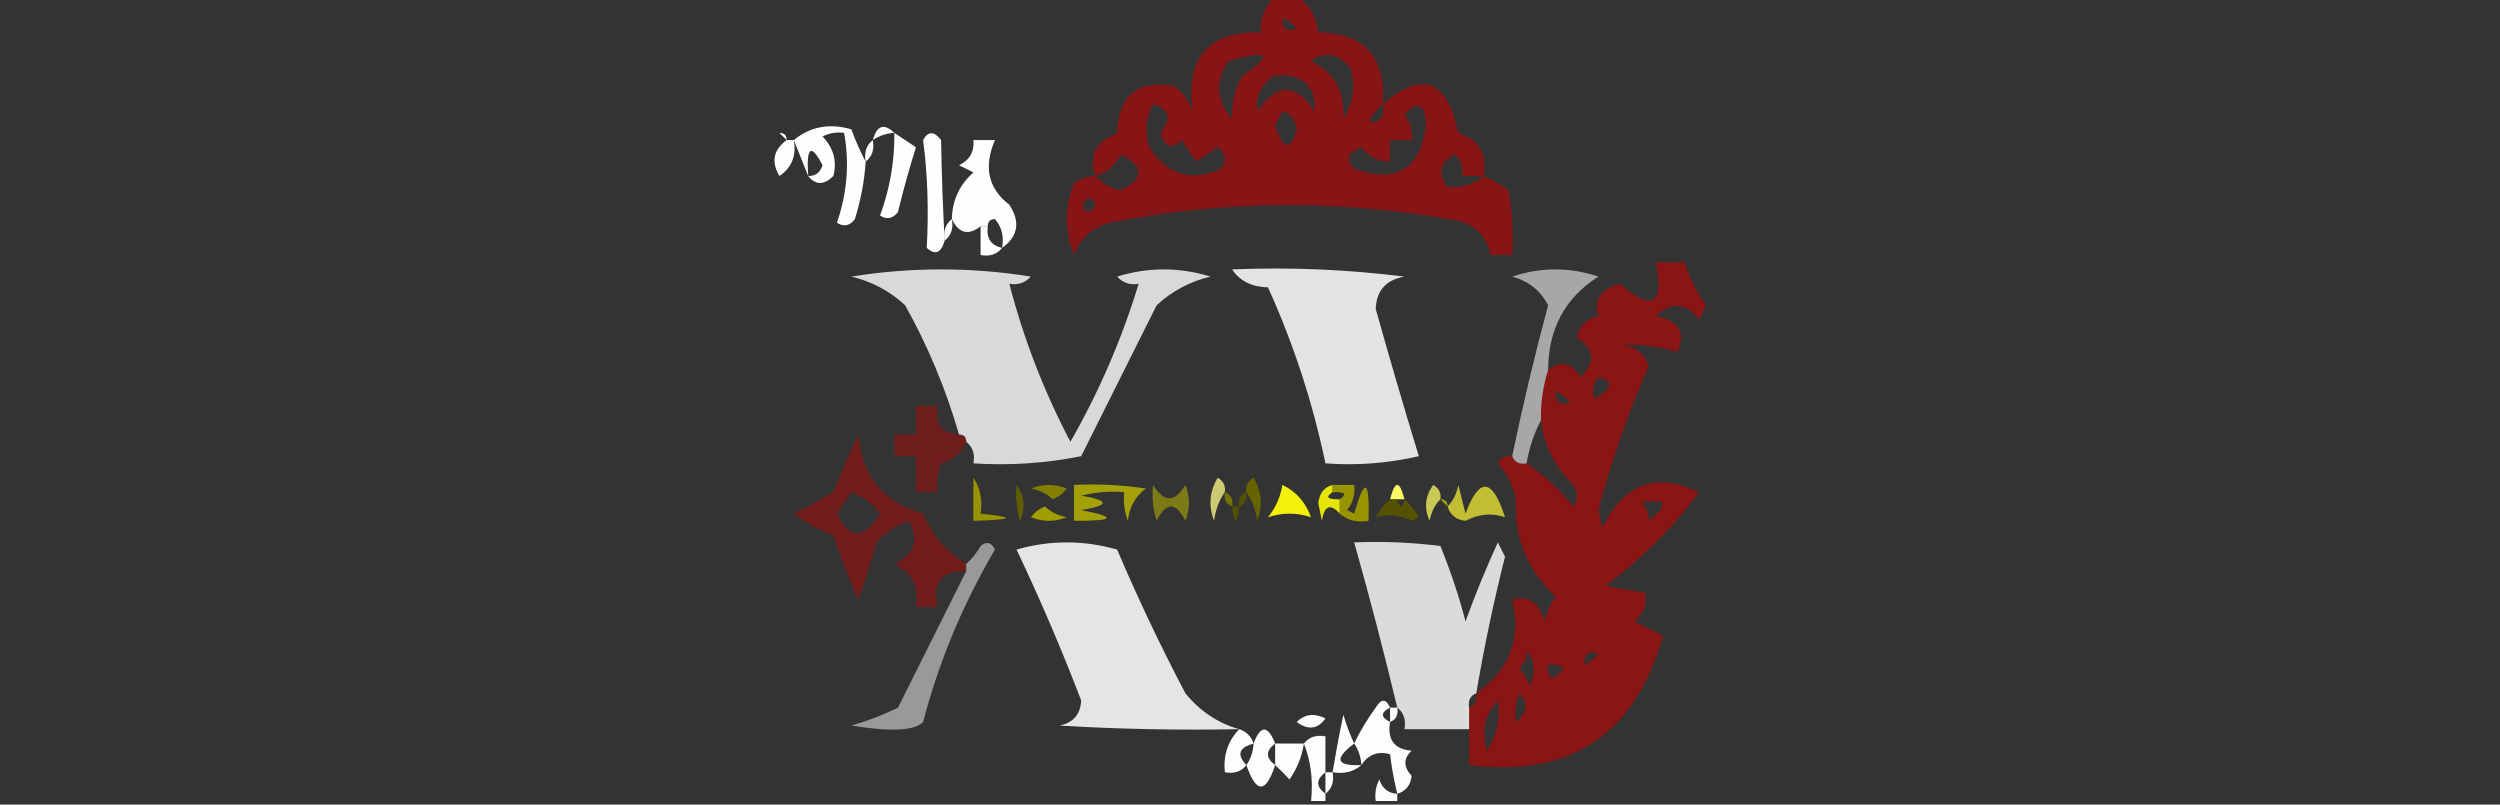 <?xml version="1.0" encoding="UTF-8"?>
<!DOCTYPE svg PUBLIC "-//W3C//DTD SVG 1.1//EN" "http://www.w3.org/Graphics/SVG/1.1/DTD/svg11.dtd">
<svg xmlns="http://www.w3.org/2000/svg" version="1.1" width="348px" height="112px" style="shape-rendering:geometricPrecision; text-rendering:geometricPrecision; image-rendering:optimizeQuality; fill-rule:evenodd; clip-rule:evenodd" xmlns:xlink="http://www.w3.org/1999/xlink">
<rect width="100%" height="100%" fill="#333333" stroke="none"/>
<g><path style="opacity:0.666" fill="#b30706" d="M 177.5,-0.5 C 178.5,-0.5 179.5,-0.5 180.5,-0.5C 182.279,0.67 183.279,2.336 183.5,4.5C 189.933,4.604 192.933,7.937 192.5,14.5C 197.969,9.756 201.469,11.09 203,18.5C 205.91,19.45 207.077,21.45 206.5,24.5C 207.721,25.028 208.887,25.695 210,26.5C 210.498,29.482 210.665,32.482 210.5,35.5C 209.5,35.5 208.5,35.5 207.5,35.5C 206.822,32.465 204.822,30.799 201.5,30.5C 185.806,27.734 170.139,27.901 154.5,31C 152.07,31.643 150.403,33.143 149.5,35.5C 148.167,32.167 148.167,28.833 149.5,25.5C 150.417,24.873 151.417,24.539 152.5,24.5C 151.479,21.773 152.479,19.773 155.5,18.5C 155.718,13.232 158.385,11.065 163.5,12C 164.701,12.902 165.535,14.069 166,15.5C 165.038,8.031 168.204,4.364 175.5,4.5C 175.392,2.486 176.058,0.82 177.5,-0.5 Z M 178.5,2.5 C 179.289,2.783 179.956,3.283 180.5,4C 179.184,4.528 178.517,4.028 178.5,2.5 Z M 171.5,16.5 C 169.298,14.022 169.131,11.355 171,8.5C 176.66,6.893 177.326,7.56 173,10.5C 171.872,12.345 171.372,14.345 171.5,16.5 Z M 182.5,8.5 C 184.489,7.113 186.322,7.447 188,9.5C 188.706,11.971 188.373,14.305 187,16.5C 187.241,12.733 185.741,10.066 182.5,8.5 Z M 177.5,10.5 C 181.36,10.299 183.194,11.965 183,15.5C 180.383,11.524 177.716,11.524 175,15.5C 174.751,13.332 175.584,11.665 177.5,10.5 Z M 160.5,14.5 C 162.814,15.179 163.147,16.512 161.5,18.5C 162.105,20.481 163.105,20.815 164.5,19.5C 165.167,20.5 165.833,21.5 166.5,22.5C 167.5,21.833 168.5,21.167 169.5,20.5C 170.583,21.365 170.749,22.365 170,23.5C 165.849,25.36 162.516,24.36 160,20.5C 159.322,18.402 159.489,16.402 160.5,14.5 Z M 192.5,14.5 C 192.728,16.355 192.061,17.188 190.5,17C 191.066,16.005 191.733,15.172 192.5,14.5 Z M 193.5,19.5 C 194.5,19.5 195.5,19.5 196.5,19.5C 196.67,18.178 196.337,17.011 195.5,16C 197.382,13.935 198.382,14.435 198.5,17.5C 197.672,23.583 194.338,25.583 188.5,23.5C 187.313,22.176 187.646,21.176 189.5,20.5C 190.524,21.853 191.857,22.52 193.5,22.5C 193.5,21.5 193.5,20.5 193.5,19.5 Z M 178.5,15.5 C 179.649,15.791 180.316,16.624 180.5,18C 179.61,21.04 178.61,20.873 177.5,17.5C 177.863,16.817 178.196,16.15 178.5,15.5 Z M 152.5,24.5 C 154.074,24.063 155.241,23.063 156,21.5C 159.29,23.199 159.29,24.866 156,26.5C 154.541,26.192 153.374,25.525 152.5,24.5 Z M 206.5,24.5 C 205.057,25.703 203.391,26.203 201.5,26C 200.07,24.12 200.404,22.62 202.5,21.5C 203.386,22.325 203.719,23.325 203.5,24.5C 204.5,24.5 205.5,24.5 206.5,24.5 Z M 151.5,27.5 C 152.773,28.077 152.773,28.744 151.5,29.5C 150.537,29.03 150.537,28.363 151.5,27.5 Z"/></g>
<g><path style="opacity:1" fill="#fefefe" d="M 108.5,18.5 C 107.833,17.167 107.833,17.167 108.5,18.5 Z"/></g>
<g><path style="opacity:1" fill="#fefefe" d="M 120.5,22.5 C 120.322,25.216 119.822,27.883 119,30.5C 118.282,31.451 117.449,31.617 116.5,31C 117.93,26.855 118.263,22.688 117.5,18.5C 116.448,18.351 115.448,18.517 114.5,19C 116.036,20.599 116.536,22.433 116,24.5C 114.708,25.791 113.542,25.791 112.5,24.5C 111.833,22.833 111.167,21.167 110.5,19.5C 112.795,17.615 115.462,17.115 118.5,18C 119.099,19.622 119.766,21.122 120.5,22.5 Z M 112.5,24.5 C 112.218,20.412 112.885,19.912 114.5,23C 114.164,24.03 113.497,24.53 112.5,24.5 Z"/></g>
<g><path style="opacity:1" fill="#fefefe" d="M 124.5,18.5 C 123.391,18.557 122.391,18.89 121.5,19.5C 122.053,17.448 123.053,17.115 124.5,18.5 Z"/></g>
<g><path style="opacity:1" fill="#fefefe" d="M 108.5,18.5 C 109.167,18.5 109.5,18.833 109.5,19.5C 109.167,19.167 108.833,18.833 108.5,18.5 Z"/></g>
<g><path style="opacity:1" fill="#fefefe" d="M 124.5,18.5 C 125.5,19.167 126.5,19.833 127.5,20.5C 126.572,23.453 125.739,26.453 125,29.5C 124.282,30.451 123.449,30.617 122.5,30C 123.864,26.317 124.531,22.484 124.5,18.5 Z"/></g>
<g><path style="opacity:1" fill="#fefefe" d="M 128.5,19.5 C 129.189,18.226 130.023,18.226 131,19.5C 131.081,24.357 131.248,29.023 131.5,33.5C 130.992,35.233 130.159,35.566 129,34.5C 129.295,29.332 129.128,24.332 128.5,19.5 Z"/></g>
<g><path style="opacity:1" fill="#fefefe" d="M 109.5,19.5 C 109.833,19.5 110.167,19.5 110.5,19.5C 110.884,21.665 110.217,23.331 108.5,24.5C 107.316,22.533 107.649,20.866 109.5,19.5 Z"/></g>
<g><path style="opacity:1" fill="#fefefe" d="M 121.5,19.5 C 121.737,20.791 121.404,21.791 120.5,22.5C 120.263,21.209 120.596,20.209 121.5,19.5 Z"/></g>
<g><path style="opacity:1" fill="#fefefe" d="M 128.5,19.5 C 127.833,20.167 127.833,20.167 128.5,19.5 Z"/></g>
<g><path style="opacity:1" fill="#fefefe" d="M 140.5,28.5 C 142.062,30.901 141.729,32.901 139.5,34.5C 139.768,32.901 139.434,31.568 138.5,30.5C 138.5,29.167 137.833,28.5 136.5,28.5C 136.5,29.5 136.5,30.5 136.5,31.5C 134.805,32.826 133.472,32.493 132.5,30.5C 132.549,27.901 133.549,25.734 135.5,24C 134.833,23.667 134.167,23.333 133.5,23C 134.973,22.29 135.64,21.124 135.5,19.5C 136.5,19.5 137.5,19.5 138.5,19.5C 136.884,23.24 137.551,26.24 140.5,28.5 Z M 136.5,28.5 C 137.833,28.5 138.5,29.167 138.5,30.5C 137.833,30.5 137.5,30.833 137.5,31.5C 137.167,31.5 136.833,31.5 136.5,31.5C 136.5,30.5 136.5,29.5 136.5,28.5 Z"/></g>
<g><path style="opacity:1" fill="#fefefe" d="M 142.5,25.5 C 143.833,26.167 143.833,26.167 142.5,25.5 Z"/></g>
<g><path style="opacity:1" fill="#fefefe" d="M 142.5,26.5 C 141.833,27.167 141.833,27.167 142.5,26.5 Z"/></g>
<g><path style="opacity:1" fill="#fefefe" d="M 141.5,27.5 C 140.833,28.167 140.833,28.167 141.5,27.5 Z"/></g>
<g><path style="opacity:1" fill="#fefefe" d="M 132.5,30.5 C 132.737,31.791 132.404,32.791 131.5,33.5C 131.263,32.209 131.596,31.209 132.5,30.5 Z"/></g>
<g><path style="opacity:1" fill="#fefefe" d="M 136.5,31.5 C 136.833,31.5 137.167,31.5 137.5,31.5C 137.285,33.179 137.952,34.179 139.5,34.5C 138.791,35.404 137.791,35.737 136.5,35.5C 136.5,34.167 136.5,32.833 136.5,31.5 Z"/></g>
<g><path style="opacity:0.668" fill="#b30707" d="M 204.5,101.5 C 204.5,100.5 204.5,99.5 204.5,98.5C 205.338,98.158 205.672,97.492 205.5,96.5C 210.127,93.282 211.794,88.949 210.5,83.5C 212.718,82.812 214.218,83.812 215,86.5C 215.309,85.234 215.809,84.067 216.5,83C 212.603,79.369 210.77,74.869 211,69.5C 210.64,67.579 209.806,65.912 208.5,64.5C 208.957,63.703 209.624,63.369 210.5,63.5C 210.842,64.338 211.508,64.672 212.5,64.5C 214.961,66.153 217.128,68.153 219,70.5C 219.667,69.5 219.667,68.5 219,67.5C 216.429,65.024 214.929,62.024 214.5,58.5C 214.448,56.097 214.781,53.764 215.5,51.5C 217.274,50.119 218.774,50.452 220,52.5C 222.127,50.431 221.961,48.597 219.5,47C 219.82,45.347 220.82,44.347 222.5,44C 221.812,41.782 222.812,40.282 225.5,39.5C 230,43.415 231.667,42.415 230.5,36.5C 231.833,36.5 233.167,36.5 234.5,36.5C 235.179,38.668 236.179,40.668 237.5,42.5C 237.167,43.167 236.833,43.833 236.5,44.5C 234.681,42.089 232.681,41.922 230.5,44C 233.706,44.625 234.706,46.291 233.5,49C 230.97,48.204 228.304,47.871 225.5,48C 227.573,48.118 228.907,49.118 229.5,51C 226.642,57.492 224.308,64.159 222.5,71C 222.667,71.833 222.833,72.667 223,73.5C 226.04,67.324 230.54,65.657 236.5,68.5C 232.833,73.5 228.5,77.833 223.5,81.5C 225.353,81.92 227.187,82.253 229,82.5C 229.333,84.047 228.833,85.38 227.5,86.5C 228.833,87.167 230.167,87.833 231.5,88.5C 227.636,102.262 218.636,108.262 204.5,106.5C 204.5,104.833 204.5,103.167 204.5,101.5 Z M 222.5,52.5 C 224.657,53.053 224.49,54.053 222,55.5C 221.53,54.423 221.697,53.423 222.5,52.5 Z M 216.5,54.5 C 217.289,54.783 217.956,55.283 218.5,56C 217.184,56.528 216.517,56.028 216.5,54.5 Z M 229.5,72.5 C 229.586,71.504 229.252,70.671 228.5,70C 232.044,69.321 232.377,70.154 229.5,72.5 Z M 212.5,90.5 C 213.613,91.946 213.78,93.613 213,95.5C 212.626,94.584 212.126,93.75 211.5,93C 212.252,92.329 212.586,91.496 212.5,90.5 Z M 220.5,92.5 C 220.517,90.972 221.184,90.472 222.5,91C 221.956,91.717 221.289,92.217 220.5,92.5 Z M 215.5,92.5 C 218.001,92.511 218.168,93.178 216,94.5C 215.536,93.906 215.369,93.239 215.5,92.5 Z M 211.5,96.5 C 212.797,97.849 212.63,99.182 211,100.5C 210.805,99.181 210.972,97.847 211.5,96.5 Z M 208.5,97.5 C 208.852,100.073 208.352,102.406 207,104.5C 206.174,101.788 206.674,99.455 208.5,97.5 Z"/></g>
<g><path style="opacity:0.813" fill="#fefffe" d="M 134.5,61.5 C 134.5,60.833 134.167,60.5 133.5,60.5C 131.675,54.184 129.175,48.184 126,42.5C 123.86,40.513 121.36,39.18 118.5,38.5C 126.833,37.167 135.167,37.167 143.5,38.5C 142.675,39.386 141.675,39.719 140.5,39.5C 142.472,47.119 145.305,54.452 149,61.5C 153.003,54.498 156.169,47.165 158.5,39.5C 157.325,39.719 156.325,39.386 155.5,38.5C 159.833,37.167 164.167,37.167 168.5,38.5C 165.64,39.18 163.14,40.513 161,42.5C 157.484,49.531 153.984,56.531 150.5,63.5C 145.544,64.494 140.544,64.828 135.5,64.5C 135.737,63.209 135.404,62.209 134.5,61.5 Z"/></g>
<g><path style="opacity:0.862" fill="#fefffe" d="M 171.5,37.5 C 179.528,37.169 187.528,37.502 195.5,38.5C 192.932,38.952 191.599,40.452 191.5,43C 193.423,49.859 195.423,56.693 197.5,63.5C 193.217,64.492 188.884,64.826 184.5,64.5C 182.73,56.023 180.063,47.856 176.5,40C 174.256,39.95 172.589,39.117 171.5,37.5 Z"/></g>
<g><path style="opacity:0.572" fill="#fefefe" d="M 215.5,51.5 C 214.781,53.764 214.448,56.097 214.5,58.5C 213.542,60.302 212.875,62.302 212.5,64.5C 211.508,64.672 210.842,64.338 210.5,63.5C 211.957,56.459 213.624,49.459 215.5,42.5C 214.461,40.469 212.795,39.136 210.5,38.5C 214.5,37.167 218.5,37.167 222.5,38.5C 217.853,41.454 215.519,45.787 215.5,51.5 Z"/></g>
<g><path style="opacity:0.469" fill="#b30706" d="M 133.5,60.5 C 134.167,60.5 134.5,60.833 134.5,61.5C 133.895,63.026 132.729,64.026 131,64.5C 130.51,65.793 130.343,67.127 130.5,68.5C 129.5,68.5 128.5,68.5 127.5,68.5C 127.5,66.833 127.5,65.167 127.5,63.5C 126.5,63.5 125.5,63.5 124.5,63.5C 124.5,62.5 124.5,61.5 124.5,60.5C 125.5,60.5 126.5,60.5 127.5,60.5C 127.5,59.167 127.5,57.833 127.5,56.5C 128.5,56.5 129.5,56.5 130.5,56.5C 130.088,58.973 131.088,60.306 133.5,60.5 Z"/></g>
<g><path style="opacity:0.505" fill="#b30706" d="M 134.5,78.5 C 134.5,78.833 134.5,79.167 134.5,79.5C 131.09,79.384 129.756,81.05 130.5,84.5C 129.5,84.5 128.5,84.5 127.5,84.5C 127.978,81.722 126.978,79.722 124.5,78.5C 127.329,77.175 127.996,75.175 126.5,72.5C 124.742,73.128 123.242,74.128 122,75.5C 121.229,78.19 120.396,80.856 119.5,83.5C 118.183,80.568 117.016,77.568 116,74.5C 114.013,73.782 112.179,72.782 110.5,71.5C 112.386,70.594 114.22,69.594 116,68.5C 117.072,65.782 118.238,63.115 119.5,60.5C 119.953,66.284 122.953,69.95 128.5,71.5C 129.829,74.546 131.829,76.879 134.5,78.5 Z M 118.5,68.5 C 120.078,69.066 121.412,70.066 122.5,71.5C 120.257,75.168 118.257,75.168 116.5,71.5C 117.193,70.482 117.859,69.482 118.5,68.5 Z"/></g>
<g><path style="opacity:1" fill="#cdca76" d="M 170.5,68.5 C 169.71,69.609 169.21,70.942 169,72.5C 168.192,70.421 168.359,68.421 169.5,66.5C 170.298,66.957 170.631,67.624 170.5,68.5 Z"/></g>
<g><path style="opacity:1" fill="#666300" d="M 173.5,68.5 C 173.369,67.624 173.702,66.957 174.5,66.5C 175.641,68.421 175.808,70.421 175,72.5C 174.79,70.942 174.29,69.609 173.5,68.5 Z"/></g>
<g><path style="opacity:1" fill="#615e00" d="M 141.5,67.5 C 142.613,68.946 142.78,70.613 142,72.5C 141.506,70.866 141.34,69.199 141.5,67.5 Z"/></g>
<g><path style="opacity:1" fill="#817e00" d="M 146.5,69.5 C 145.737,68.732 144.737,68.232 143.5,68C 145.167,67.333 146.833,67.333 148.5,68C 147.956,68.717 147.289,69.217 146.5,69.5 Z"/></g>
<g><path style="opacity:1" fill="#a3a008" d="M 149.5,67.5 C 152.85,67.335 156.183,67.502 159.5,68C 158.033,69.097 157.199,70.597 157,72.5C 156.51,71.207 156.343,69.873 156.5,68.5C 154.473,68.338 152.473,68.504 150.5,69C 154.5,69.667 154.5,70.333 150.5,71C 155.541,72.008 155.208,72.508 149.5,72.5C 149.5,70.833 149.5,69.167 149.5,67.5 Z"/></g>
<g><path style="opacity:1" fill="#535100" d="M 173.5,68.5 C 173.672,69.492 173.338,70.158 172.5,70.5C 172.328,69.508 172.662,68.842 173.5,68.5 Z"/></g>
<g><path style="opacity:1" fill="#fcfa62" d="M 195.5,69.5 C 195.167,69.5 194.833,69.5 194.5,69.5C 194.167,69.5 193.833,69.5 193.5,69.5C 194.167,66.833 194.833,66.833 195.5,69.5 Z"/></g>
<g><path style="opacity:1" fill="#cac855" d="M 200.5,69.5 C 199.732,70.263 199.232,71.263 199,72.5C 198.202,70.741 198.369,69.075 199.5,67.5C 200.298,67.957 200.631,68.624 200.5,69.5 Z"/></g>
<g><path style="opacity:1" fill="#535100" d="M 146.5,69.5 C 145.833,70.167 145.833,70.167 146.5,69.5 Z"/></g>
<g><path style="opacity:1" fill="#7d7a18" d="M 160.5,67.5 C 162.039,69.982 163.539,69.982 165,67.5C 165.667,69.167 165.667,70.833 165,72.5C 163.667,69.833 162.333,69.833 161,72.5C 160.506,70.866 160.34,69.199 160.5,67.5 Z"/></g>
<g><path style="opacity:1" fill="#757200" d="M 170.5,68.5 C 171.338,68.842 171.672,69.508 171.5,70.5C 170.662,70.158 170.328,69.492 170.5,68.5 Z"/></g>
<g><path style="opacity:1" fill="#565300" d="M 193.5,69.5 C 193.833,69.5 194.167,69.5 194.5,69.5C 194.833,70.833 195.167,70.833 195.5,69.5C 196.267,70.172 196.934,71.005 197.5,72C 197.167,72.167 196.833,72.333 196.5,72.5C 194.865,71.67 193.198,71.503 191.5,72C 192.066,71.005 192.733,70.172 193.5,69.5 Z"/></g>
<g><path style="opacity:1" fill="#a5a300" d="M 200.5,69.5 C 201.167,69.5 201.5,69.833 201.5,70.5C 201.167,70.167 200.833,69.833 200.5,69.5 Z"/></g>
<g><path style="opacity:1" fill="#535100" d="M 171.5,70.5 C 171.833,70.5 172.167,70.5 172.5,70.5C 172.167,73.167 171.833,73.167 171.5,70.5 Z"/></g>
<g><path style="opacity:1" fill="#f3f00d" d="M 178.5,67.5 C 180.384,68.382 181.717,69.882 182.5,72C 180.5,71.333 178.5,71.333 176.5,72C 177.582,70.67 178.249,69.17 178.5,67.5 Z"/></g>
<g><path style="opacity:1" fill="#e6e306" d="M 185.5,67.5 C 185.5,67.833 185.5,68.167 185.5,68.5C 184.443,69.206 184.776,69.539 186.5,69.5C 186.5,70.167 186.5,70.833 186.5,71.5C 185.175,70.047 184.342,70.381 184,72.5C 183.833,71.667 183.667,70.833 183.5,70C 183.684,68.624 184.351,67.791 185.5,67.5 Z"/></g>
<g><path style="opacity:1" fill="#c1be34" d="M 201.5,70.5 C 202.268,69.737 202.768,68.737 203,67.5C 203.333,68.833 203.667,70.167 204,71.5C 205.911,66.338 207.744,66.505 209.5,72C 207.662,71.367 205.829,71.534 204,72.5C 202.699,72.361 201.866,71.695 201.5,70.5 Z"/></g>
<g><path style="opacity:1" fill="#979400" d="M 135.5,66.5 C 136.451,67.919 136.784,69.585 136.5,71.5C 141.5,72.003 141.167,72.336 135.5,72.5C 135.5,70.5 135.5,68.5 135.5,66.5 Z"/></g>
<g><path style="opacity:1" fill="#a19e00" d="M 145.5,70.5 C 146.263,71.268 147.263,71.768 148.5,72C 146.833,72.667 145.167,72.667 143.5,72C 144.044,71.283 144.711,70.783 145.5,70.5 Z"/></g>
<g><path style="opacity:1" fill="#979400" d="M 185.5,68.5 C 185.5,68.167 185.5,67.833 185.5,67.5C 186.5,67.5 187.5,67.5 188.5,67.5C 188.67,68.822 188.337,69.989 187.5,71C 187.833,71.167 188.167,71.333 188.5,71.5C 189.987,66.343 190.653,66.676 190.5,72.5C 188.901,72.768 187.568,72.434 186.5,71.5C 186.5,70.833 186.5,70.167 186.5,69.5C 187.557,68.794 187.224,68.461 185.5,68.5 Z"/></g>
<g><path style="opacity:0.499" fill="#fefffe" d="M 134.5,79.5 C 134.5,79.167 134.5,78.833 134.5,78.5C 135.267,77.828 135.934,76.995 136.5,76C 137.332,75.312 137.998,75.479 138.5,76.5C 134.024,84.107 130.69,92.107 128.5,100.5C 127.311,101.722 123.978,101.889 118.5,101C 120.762,100.358 122.929,99.525 125,98.5C 128.18,92.14 131.347,85.807 134.5,79.5 Z"/></g>
<g><path style="opacity:0.875" fill="#fefffe" d="M 172.5,101.5 C 164.16,101.666 155.827,101.5 147.5,101C 149.41,100.592 150.41,99.425 150.5,97.5C 147.778,90.389 144.778,83.389 141.5,76.5C 146.167,75.167 150.833,75.167 155.5,76.5C 158.394,83.288 161.56,89.955 165,96.5C 167.025,98.992 169.525,100.659 172.5,101.5 Z"/></g>
<g><path style="opacity:0.824" fill="#fefffe" d="M 205.5,96.5 C 204.662,96.842 204.328,97.508 204.5,98.5C 204.5,99.5 204.5,100.5 204.5,101.5C 201.5,101.5 198.5,101.5 195.5,101.5C 195.737,100.209 195.404,99.209 194.5,98.5C 192.656,90.79 190.656,83.124 188.5,75.5C 192.514,75.335 196.514,75.501 200.5,76C 201.893,79.399 203.06,82.899 204,86.5C 205.348,82.774 206.848,79.108 208.5,75.5C 208.833,76.167 209.167,76.833 209.5,77.5C 207.908,83.793 206.575,90.127 205.5,96.5 Z"/></g>
<g><path style="opacity:1" fill="#fcfdfc" d="M 193.5,98.5 C 192.167,99.167 192.167,99.833 193.5,100.5C 193.088,102.973 194.088,104.306 196.5,104.5C 195.342,105.573 195.342,106.739 196.5,108C 196.361,109.301 195.695,110.134 194.5,110.5C 194.003,108.403 193.67,106.57 193.5,105C 191.807,104.516 190.473,105.016 189.5,106.5C 189.443,105.391 189.11,104.391 188.5,103.5C 189.304,101.811 190.304,100.145 191.5,98.5C 192.257,97.227 192.923,97.227 193.5,98.5 Z"/></g>
<g><path style="opacity:1" fill="#fcfdfc" d="M 193.5,98.5 C 193.833,98.5 194.167,98.5 194.5,98.5C 194.672,99.492 194.338,100.158 193.5,100.5C 193.5,99.833 193.5,99.167 193.5,98.5 Z"/></g>
<g><path style="opacity:1" fill="#fcfdfc" d="M 180.5,100.5 C 181.601,99.402 182.934,99.235 184.5,100C 183.436,101.511 182.103,101.677 180.5,100.5 Z"/></g>
<g><path style="opacity:1" fill="#fcfdfc" d="M 188.5,103.5 C 185.666,105.649 185.999,106.649 189.5,106.5C 188.432,107.434 187.099,107.768 185.5,107.5C 185.933,104.834 186.433,102.168 187,99.5C 187.41,100.901 187.91,102.234 188.5,103.5 Z"/></g>
<g><path style="opacity:1" fill="#fcfdfc" d="M 172.5,101.5 C 173.5,101.833 174.167,102.5 174.5,103.5C 172.448,104.053 172.115,105.053 173.5,106.5C 172.791,107.404 171.791,107.737 170.5,107.5C 170.253,105.142 170.919,103.142 172.5,101.5 Z"/></g>
<g><path style="opacity:1" fill="#fcfdfc" d="M 177.5,103.5 C 176.167,104.5 176.167,105.5 177.5,106.5C 176.197,110.482 174.863,110.482 173.5,106.5C 174.11,105.609 174.443,104.609 174.5,103.5C 175.472,100.902 176.472,100.902 177.5,103.5 Z"/></g>
<g><path style="opacity:1" fill="#fcfdfc" d="M 181.5,103.5 C 182.209,102.596 183.209,102.263 184.5,102.5C 184.5,104.167 184.5,105.833 184.5,107.5C 183.167,108.5 183.167,109.5 184.5,110.5C 184.5,110.833 184.5,111.167 184.5,111.5C 183.833,111.5 183.167,111.5 182.5,111.5C 182.806,108.615 182.473,105.948 181.5,103.5 Z"/></g>
<g><path style="opacity:1" fill="#fcfdfc" d="M 197.5,102.5 C 198.833,103.167 198.833,103.167 197.5,102.5 Z"/></g>
<g><path style="opacity:1" fill="#fcfdfc" d="M 177.5,103.5 C 178.833,103.5 180.167,103.5 181.5,103.5C 181.229,105.312 180.562,106.978 179.5,108.5C 178.818,107.757 178.151,107.091 177.5,106.5C 177.5,105.5 177.5,104.5 177.5,103.5 Z"/></g>
<g><path style="opacity:1" fill="#fcfdfc" d="M 197.5,103.5 C 196.833,104.167 196.833,104.167 197.5,103.5 Z"/></g>
<g><path style="opacity:1" fill="#fcfdfc" d="M 184.5,107.5 C 184.833,107.5 185.167,107.5 185.5,107.5C 185.737,108.791 185.404,109.791 184.5,110.5C 184.5,109.5 184.5,108.5 184.5,107.5 Z"/></g>
<g><path style="opacity:1" fill="#fcfdfc" d="M 194.5,110.5 C 194.5,110.833 194.5,111.167 194.5,111.5C 193.5,111.5 192.5,111.5 191.5,111.5C 191.351,110.448 191.517,109.448 192,108.5C 192.417,109.756 193.25,110.423 194.5,110.5 Z"/></g>
</svg>
